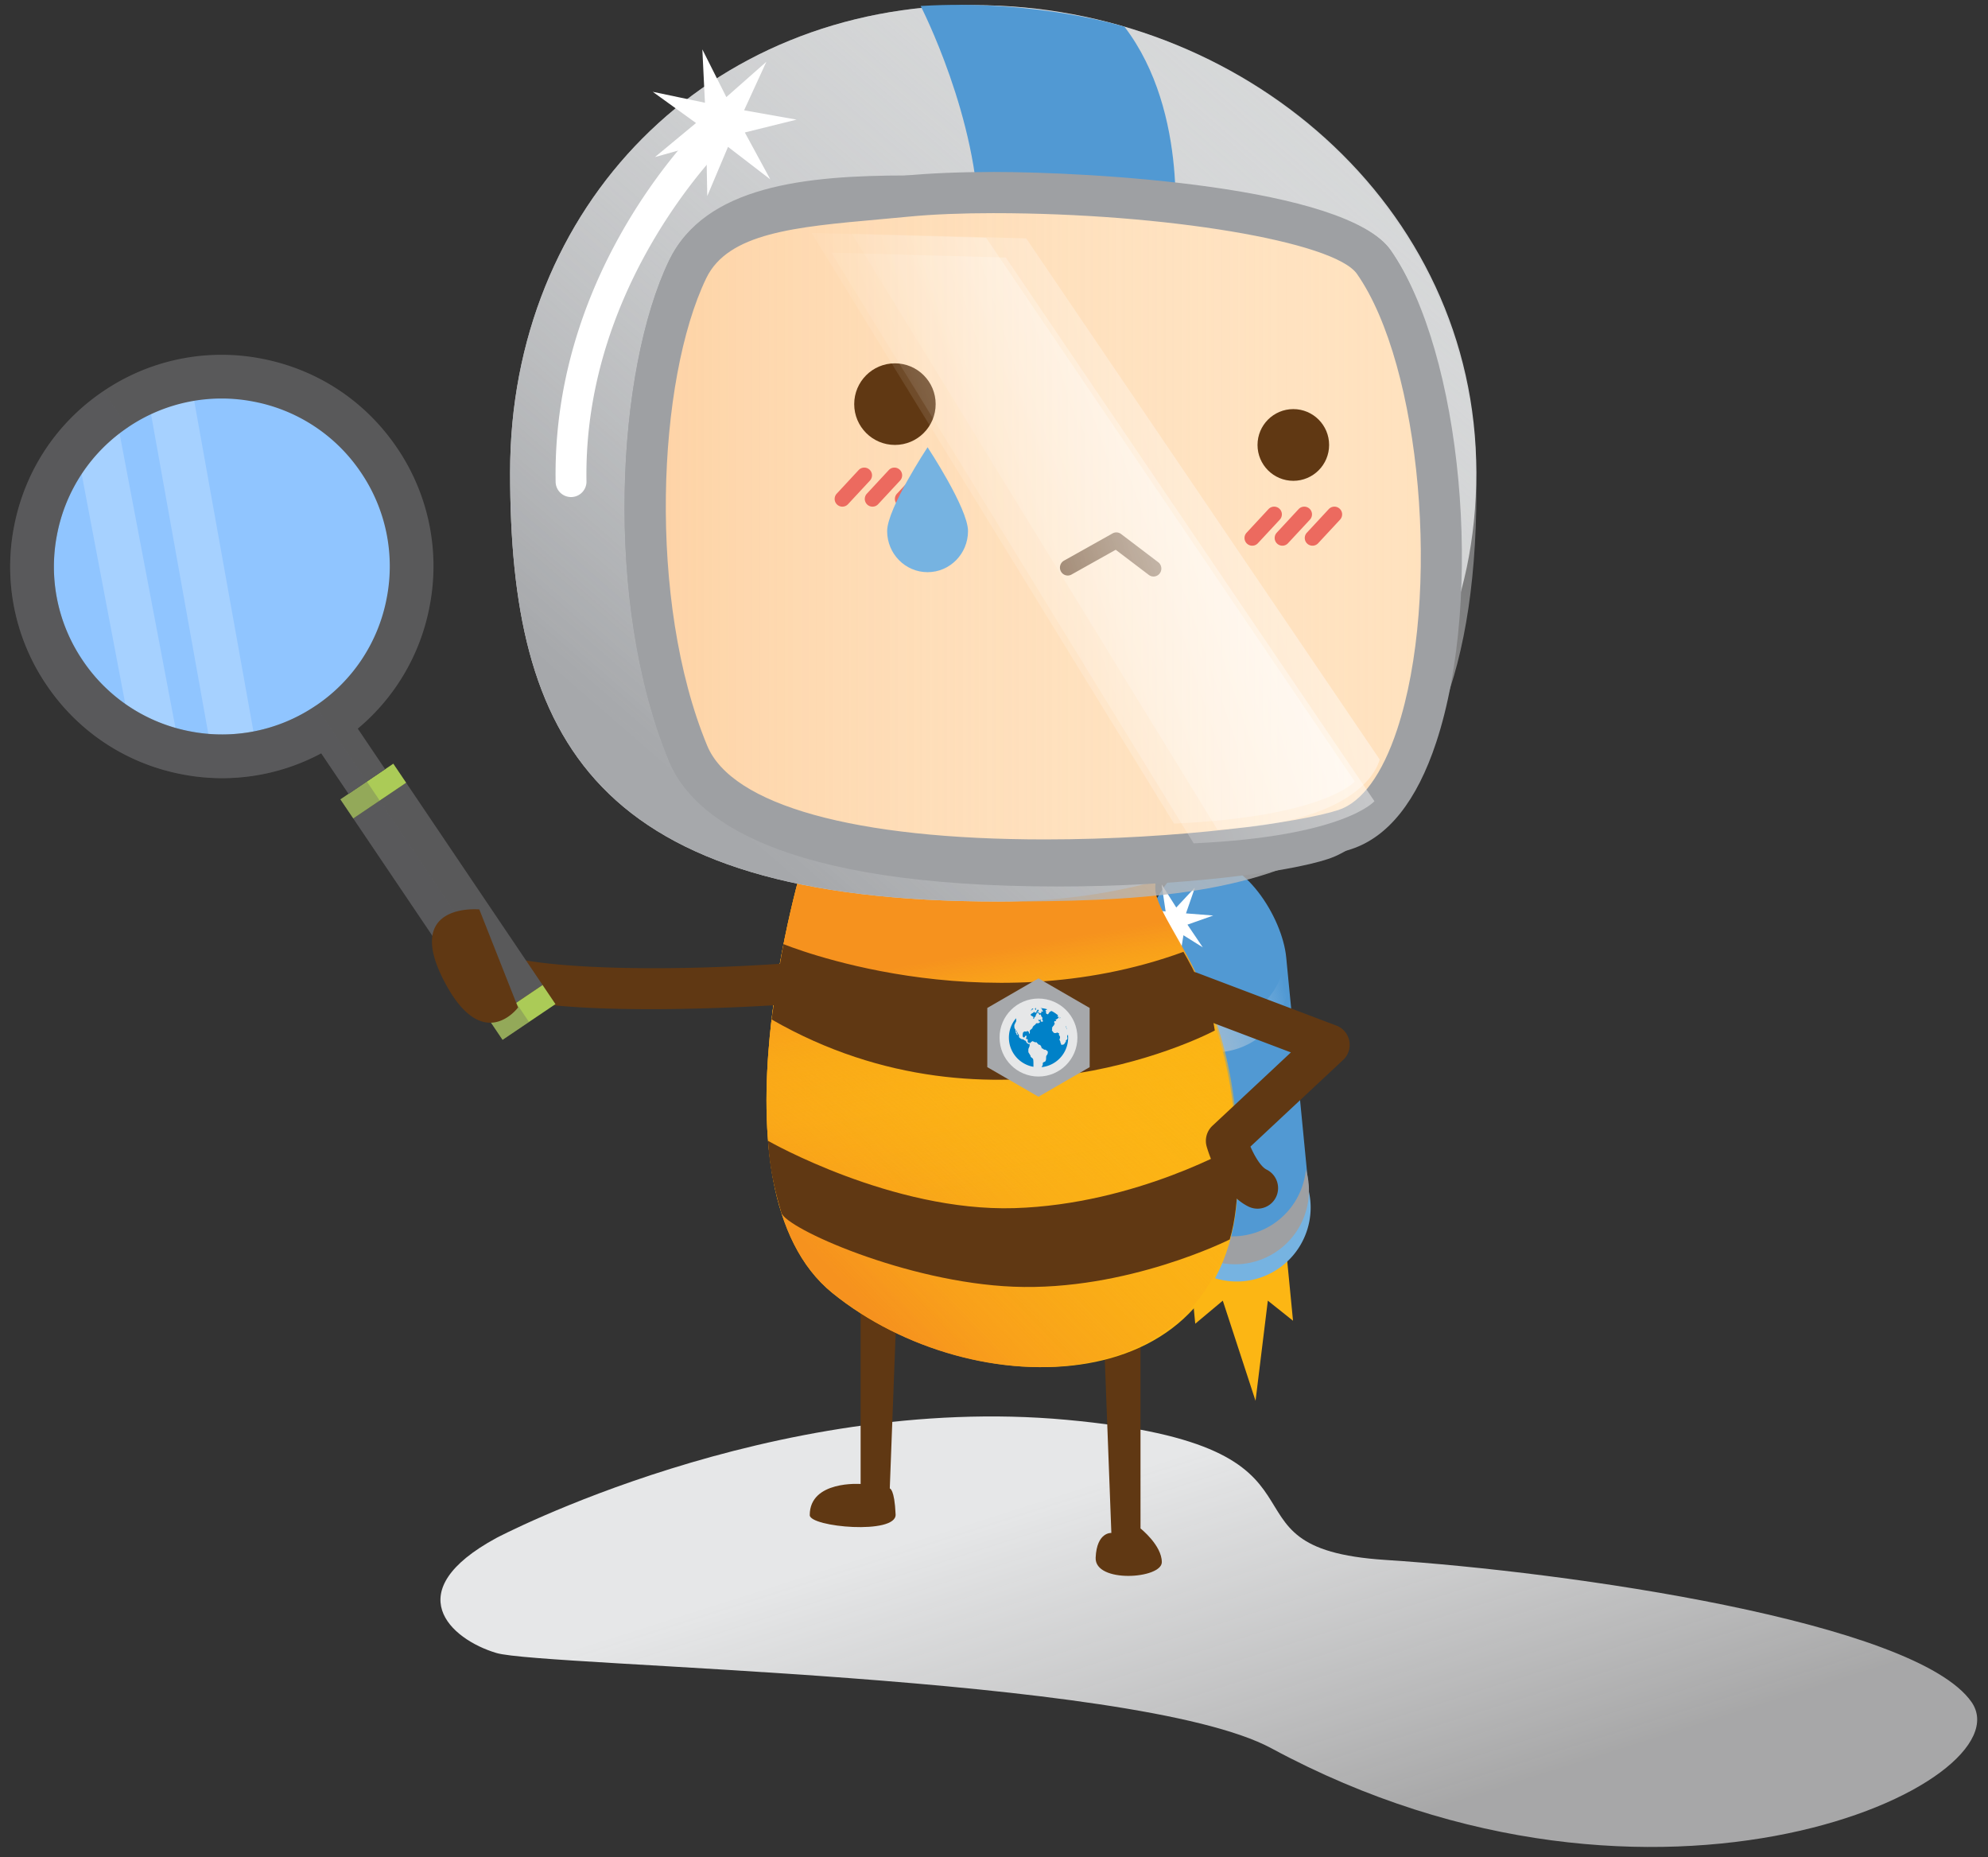 <svg width="167" height="156" viewBox="0 0 167 156" xmlns="http://www.w3.org/2000/svg"><rect x="0" y="0" width="167" height="156" fill="#333333" stroke="none"/><defs><linearGradient x1="71.845%" y1="65.931%" x2="33.64%" y2="24.225%" id="a"><stop stop-color="#F5F5F6" stop-opacity=".602" offset="0%"/><stop stop-color="#E6E7E8" offset="100%"/></linearGradient><linearGradient x1="2.184%" y1="61.046%" x2="101.723%" y2="45.982%" id="b"><stop stop-color="#A6A8AB" offset="0%"/><stop stop-color="#FFF" stop-opacity="0" offset="98.27%"/></linearGradient><linearGradient x1="20.647%" y1="71.914%" x2="107.945%" y2="-13.223%" id="c"><stop stop-color="#F6921E" offset="0%"/><stop stop-color="#F89E1B" stop-opacity=".888" offset="11.02%"/><stop stop-color="#FAAB17" stop-opacity=".689" offset="30.64%"/><stop stop-color="#FCB415" stop-opacity=".441" offset="55.02%"/><stop stop-color="#FCB614" stop-opacity="0" offset="98.34%"/></linearGradient><linearGradient x1="44.013%" y1="18.475%" x2="51.692%" y2="63.606%" id="d"><stop stop-color="#F6921E" offset="0%"/><stop stop-color="#F89E1B" stop-opacity=".888" offset="10.87%"/><stop stop-color="#FAAB17" stop-opacity=".689" offset="30.22%"/><stop stop-color="#FCB415" stop-opacity=".441" offset="54.28%"/><stop stop-color="#FCB614" stop-opacity="0" offset="97.01%"/></linearGradient><linearGradient x1="18.712%" y1="87.77%" x2="110.769%" y2="-11.04%" id="e"><stop stop-color="#A6A8AB" offset="0%"/><stop stop-color="#FFF" stop-opacity="0" offset="98.27%"/></linearGradient><linearGradient x1="0%" y1="49.999%" y2="49.999%" id="f"><stop stop-color="#FBBB7C" offset="0%"/><stop stop-color="#FFF" stop-opacity="0" offset="98.27%"/></linearGradient><linearGradient x1="170.636%" y1="1.939%" x2="11.474%" y2="60.556%" id="g"><stop stop-color="#FFF" offset="0%"/><stop stop-color="#FFF" stop-opacity="0" offset="98.27%"/></linearGradient><linearGradient x1="168.718%" y1="1.437%" x2="11.112%" y2="61.693%" id="h"><stop stop-color="#FFF" offset="0%"/><stop stop-color="#FFF" stop-opacity="0" offset="98.27%"/></linearGradient><linearGradient x1="168.719%" y1="1.437%" x2="11.112%" y2="61.692%" id="i"><stop stop-color="#FFF" offset="0%"/><stop stop-color="#FFF" stop-opacity="0" offset="98.27%"/></linearGradient></defs><g fill="none" fill-rule="evenodd"><path d="M113.805 146.848c32.441 17.514 63.523 2.865 58.81-3.887-4.713-6.751-33.876-10.94-49.257-11.937-15.383-.998-1.986-9.49-26.769-11.767-24.783-2.277-47.884 9.92-47.884 9.92-8.274 4.486-3.903 8.508 0 9.667 3.903 1.159 53.63 1.811 65.1 8.004" fill="url(#a)" transform="translate(-7)"/><g transform="translate(-7)"><path d="M99.699 111.307s1.506-.85 3.108-.378v17.452s1.79 1.415 1.79 2.83-5.652 1.792-5.558-.376c.094-2.17 1.319-2.076 1.319-2.076l-.66-17.452z" fill="#603813"/><path fill="#FCB614" d="M106.842 105.373l.564 5.812 2.314-1.937 2.75 8.412 1.033-8.413 2.116 1.689-.682-7.024z"/><path d="M111.267 105.263a6.204 6.204 0 0 1-6.549-4.422 6.208 6.208 0 0 0 6.776 6.77 6.214 6.214 0 0 0 5.576-6.787 6.247 6.247 0 0 0-.229-1.163c-.27 2.908-2.564 5.31-5.574 5.602z" fill="#76B3E1"/><path d="M115.046 80.407c-.33-3.394-3.595-8.484-6.983-8.153-3.388.33-5.615 5.954-5.285 9.347l1.91 19.689 6.666 4.874 5.602-6.077-1.91-19.68z" fill="#5199D3"/><path d="M109.4 86.016a6.206 6.206 0 0 1-6.55-4.422 6.206 6.206 0 0 0 6.776 6.769 6.213 6.213 0 0 0 5.576-6.787 6.257 6.257 0 0 0-.228-1.163c-.27 2.909-2.565 5.31-5.574 5.603z" fill="url(#b)"/><path d="M111.127 103.818a6.207 6.207 0 0 1-6.549-4.422 6.207 6.207 0 0 0 6.776 6.768 6.21 6.21 0 0 0 5.347-7.947 6.208 6.208 0 0 1-5.574 5.601z" fill="#9EA0A3"/><path d="M107.096 101.259a.649.649 0 0 1-.642-.564c-.013-.094-1.258-9.514-1.71-14.167-.462-4.75.586-9.177.63-9.363a.649.649 0 1 1 1.259.304c-.01.043-1.04 4.409-.6 8.934.449 4.63 1.692 14.028 1.705 14.122a.649.649 0 0 1-.642.734z" fill="#FFF"/><path fill="#FFF" d="M104.582 74.28l1.229 1.945 1.569-1.68-.752 2.174 2.291.18-2.168.766 1.288 1.907-1.95-1.219-.685 2.197-.264-2.286-2.14.832 1.618-1.631-1.985-1.158 2.284.251z"/><path d="M82.405 107.571s-1.506-.85-3.109-.377v17.452s-4.274-.316-4.274 2.617c0 1.007 7.287 1.663 7.213-.055-.094-2.17-.49-2.184-.49-2.184l.66-17.453z" fill="#603813"/><path d="M74.57 72.09s-8.539 27.687 2.36 36.518c11.824 9.58 34.014 9.345 34.037-9.526.024-18.852-9.727-22.958-6.182-26.098l-30.214-.893z" fill="#FCB614"/><path d="M74.57 72.09s-8.539 27.687 2.36 36.518c11.824 9.58 33.44 9.335 34.037-9.526.577-18.251-9.727-22.958-6.182-26.098l-30.214-.893z" fill="url(#c)"/><path d="M74.57 72.09s-8.539 27.687 2.36 36.518c11.824 9.58 33.53 9.338 34.037-9.526.496-18.451-9.727-22.958-6.182-26.098l-30.214-.893z" fill="url(#d)"/><path d="M131.018 39.669c0 22.448-17.711 36.054-40.124 36.054-34.084 0-41.043-13.606-41.043-36.054C49.851 17.22 66.47.434 88.883.434c22.413 0 42.135 16.786 42.135 39.235z" fill="#D0D2D3"/><path d="M131.018 39.669c.503 34.277-17.711 36.054-40.124 36.054-34.084 0-41.043-13.606-41.043-36.054C49.851 17.22 66.47.434 88.883.434c22.413 0 41.807 16.789 42.135 39.235z" fill="url(#e)"/><path fill="#FFF" d="M66 4.149l2.016 4.005 3.361-2.965-1.87 4.076 4.41.783-4.348 1.078 2.14 3.942-3.553-2.732-1.743 4.132-.082-4.485-4.313 1.21 3.45-2.86-3.633-2.622 4.383.919z"/><path d="M84.34.504s4.88 9.467 4.88 18.45c0 0 7.202-.21 16.373 1.345 0 0 1.43-10.774-4.132-18.053 0 0-7.413-2.339-17.12-1.742z" fill="#5199D3"/><path d="M64.773 22.611c-4.247 8.788-5.232 27.97.035 40.68 5.269 12.71 45.577 9.743 53.195 7.222 10.248-3.39 12.39-37.082 4.401-48.502-3.352-4.79-26.668-5.543-39.159-5.543-8.594 0-15.959.943-18.472 6.143z" fill="#FFE1BD"/><path d="M95.846 74.46h-.003c-23.37 0-30.643-5.713-32.63-10.506-5.532-13.351-4.437-32.902.005-42.097 3.025-6.257 11.413-7.12 20.027-7.12 16.505 0 36.941 1.09 40.573 6.281 2.87 4.102 4.676 10.94 5.086 19.254.385 7.805-.527 15.699-2.5 21.659-1.856 5.603-4.574 9.138-7.858 10.225-3.377 1.118-12.482 2.305-22.7 2.305zm-12.6-56.262c-10.108 0-15.167 1.546-16.918 5.167-4.115 8.517-4.958 27.117.076 39.262 2.174 5.243 13.178 8.373 29.44 8.374h.002c9.375 0 18.519-1.107 21.616-2.131 2.175-.72 4.185-3.572 5.663-8.03 3.946-11.915 2.887-30.656-2.136-37.836-.412-.59-2.707-2.61-14.91-3.839-8.346-.841-17.888-.967-22.834-.967z" fill="#9EA0A3"/><path d="M64.773 22.611c-4.247 8.788-5.232 27.97.035 40.68 5.269 12.71 45.577 9.743 53.195 7.222 10.248-3.39 12.39-37.082 4.401-48.502-3.352-4.79-26.668-5.543-39.159-5.543-8.594 0-15.959.943-18.472 6.143z" fill="#FFE1BD"/><path d="M64.773 22.611c-4.247 8.788-5.232 27.97.035 40.68 5.269 12.71 45.577 9.743 53.195 7.222 10.248-3.39 12.39-37.082 4.401-48.502-3.352-4.79-26.668-5.543-39.159-5.543-8.594 0-15.959.943-18.472 6.143z" fill="url(#f)" opacity=".4"/><path d="M94.787 73.968h-.002c-12.509 0-28.142-1.738-31.572-10.014-5.533-13.35-4.438-32.901.005-42.096 2.688-5.562 9.48-6.172 17.344-6.879.825-.075 1.665-.15 2.516-.232 2.045-.198 4.615-.303 7.432-.303 7.985 0 29.533 1.181 33.307 6.575 6.002 8.577 7.895 29.063 3.823 41.358-1.626 4.91-4.022 7.919-7.12 8.943-3.848 1.274-14.78 2.648-25.733 2.648zm-4.276-56.065c-2.708 0-5.164.1-7.099.287-.86.084-1.708.16-2.54.235-7.1.637-12.708 1.142-14.543 4.94-4.115 8.517-4.958 27.117.076 39.262 2.076 5.008 12.42 7.88 28.38 7.88 11.209 0 21.52-1.436 24.652-2.473 1.977-.654 3.679-2.987 4.925-6.748 3.725-11.25 2.022-30.57-3.373-38.282-1.901-2.718-16.143-5.1-30.478-5.1z" fill="#9EA0A3"/><path d="M54.97 41.75a1.296 1.296 0 0 1-1.295-1.275c-.31-18.173 12.367-30.177 12.908-30.679a1.293 1.293 0 0 1 1.83.067 1.3 1.3 0 0 1-.066 1.834c-.123.115-12.372 11.746-12.08 28.733a1.297 1.297 0 0 1-1.274 1.32h-.023z" fill="#FFF"/><ellipse fill="#603813" cx="82.178" cy="33.945" rx="3.421" ry="3.427"/><path d="M96.662 48.341a.654.654 0 0 1-.54-.344.673.673 0 0 1 .258-.906l4.082-2.289a.65.65 0 0 1 .71.05l3.122 2.37c.29.22.35.638.133.934a.65.65 0 0 1-.92.136l-2.783-2.114-3.713 2.081a.644.644 0 0 1-.349.082z" fill="#603813"/><ellipse fill="#603813" cx="115.644" cy="37.374" rx="3.007" ry="3.012"/><path d="M77.764 42.556a.648.648 0 0 1-.476-1.09l1.841-1.983a.648.648 0 1 1 .95.883l-1.842 1.983a.642.642 0 0 1-.473.207zm2.53 0a.648.648 0 0 1-.474-1.09l1.841-1.983a.648.648 0 1 1 .949.883l-1.841 1.983a.644.644 0 0 1-.475.207zm2.532 0a.648.648 0 0 1-.476-1.09l1.842-1.983a.648.648 0 1 1 .948.883L83.3 42.35a.64.64 0 0 1-.474.207zm29.366 3.28a.648.648 0 0 1-.474-1.09l1.841-1.983a.648.648 0 1 1 .95.884l-1.842 1.982a.646.646 0 0 1-.475.207zm2.532 0a.65.65 0 0 1-.475-1.09l1.84-1.983a.648.648 0 1 1 .95.884l-1.842 1.982a.643.643 0 0 1-.473.207zm2.53 0a.648.648 0 0 1-.474-1.09l1.841-1.983a.648.648 0 1 1 .95.884l-1.842 1.982a.644.644 0 0 1-.475.207z" fill="#EC6A5F"/><path d="M72.819 79.3s16.576 6.86 33.593.651c0 0 2.243 3.7 2.637 6.606 0 0-18.41 9.9-37.235-.93 0 0 .706-4.882 1.005-6.327zM71.52 95.825s10.42 5.966 20.696 5.652c10.276-.315 18.751-5.28 18.751-5.28s.287 4.806-.666 7.911c0 0-8.633 4.353-18.164 3.968-9.021-.365-19.135-4.915-19.502-6.215-.367-1.3-.99-3.362-1.115-6.036z" fill="#603813"/><path d="M61.623 84.765h-.12c-12.833-.011-15.542-1.796-16.5-3.54a1.729 1.729 0 0 1 3.028-1.668c1.295 1.715 13.478 2.291 26.59 1.24a1.731 1.731 0 0 1 .275 3.449c-.066.005-6.554.52-13.273.52z" fill="#603813"/><path d="M81.524 44.608c0-1.905 3.396-7.04 3.396-7.04s3.397 5.135 3.397 7.04c0 1.906-1.521 3.452-3.397 3.452-1.875 0-3.396-1.546-3.396-3.452z" fill="#76B3E1"/><g transform="scale(-1 1) rotate(-11 158.638 345.218)"><ellipse fill="#90C5FF" cx="34.542" cy="17.889" rx="15.937" ry="15.938"/><path fill="#59595A" d="M5.174 51.048l-3.79-3.79 14.492-14.491 3.79 3.79z"/><path fill="#ABCB57" d="M19.665 36.556l-3.79-3.79 1.367-1.366 3.79 3.79zM3.807 52.415l-3.79-3.79 1.367-1.367 3.79 3.79z"/><path d="M32.026 34.357l-3.511-1.365L40.34 2.442l3.512 1.362zm6.854-.022l-3.512-1.366 9.998-25.057 3.51 1.36z" fill="#FFF" opacity=".2"/><path d="M47.11 5.321A17.656 17.656 0 0 0 34.541.115c-4.748 0-9.21 1.849-12.568 5.206A17.658 17.658 0 0 0 16.77 17.89a17.64 17.64 0 0 0 3.963 11.19l-2.905 2.905 2.62 2.621 2.905-2.905a17.638 17.638 0 0 0 11.19 3.963c4.747 0 9.21-1.849 12.567-5.206a17.658 17.658 0 0 0 5.206-12.568c0-4.747-1.849-9.211-5.206-12.568zm-2.597 22.54a14.01 14.01 0 0 1-9.971 4.131 14.01 14.01 0 0 1-9.972-4.13 14.012 14.012 0 0 1-4.13-9.973 14.01 14.01 0 0 1 4.13-9.972 14.01 14.01 0 0 1 9.972-4.13 14.01 14.01 0 0 1 9.971 4.13 14.012 14.012 0 0 1 4.13 9.972 14.01 14.01 0 0 1-4.13 9.972z" fill="#59595A"/><path d="M34.542 35.663c4.747 0 9.21-1.849 12.567-5.206a17.658 17.658 0 0 0 5.206-12.568c0-4.747-1.849-9.211-5.206-12.568l-2.596 2.596a14.012 14.012 0 0 1 4.13 9.972c0 3.767-1.466 7.309-4.13 9.972a14.01 14.01 0 0 1-9.971 4.131 14.01 14.01 0 0 1-9.972-4.13l-2.406 2.406-.19.19-2.837 2.837-.684.683L1.913 50.52l1.894 1.894 1.367-1.367 14.491-14.491 1.367-1.367-.585-.584 2.905-2.905a17.638 17.638 0 0 0 11.19 3.963z" fill="#5B5B5F" opacity=".3"/></g><path d="M112.636 101.522a1.72 1.72 0 0 1-.76-.177c-2.284-1.123-3.324-4.396-3.51-5.04a1.732 1.732 0 0 1 .481-1.744l6.593-6.164-9.148-3.467a1.731 1.731 0 0 1 1.223-3.236l11.746 4.45a1.73 1.73 0 0 1 .567 2.884l-7.787 7.281c.366.838.887 1.7 1.357 1.93a1.733 1.733 0 0 1 .79 2.316c-.3.612-.914.967-1.552.967zM47.264 76.386s-6.312-.6-3.035 5.867c3.276 6.468 6.29 2.37 6.29 2.37l-3.255-8.237z" fill="#603813"/><g transform="translate(89.51 81.792)"><path fill="#A6A8AB" d="M.427 2.871L4.726.384l4.3 2.487v4.971l-4.3 2.487L.427 7.842z"/><ellipse fill="#E6E7E8" cx="4.727" cy="5.356" rx="3.27" ry="3.275"/><g fill="#0081C8"><path d="M4.174 2.952c.006.007.01.015.009.024 0 .013-.01.024-.02.033a.357.357 0 0 1-.08.037c-.01.003-.014.007-.016.008l.004.002a.2.2 0 0 0 .068.007.082.082 0 0 0 .051-.03.16.16 0 0 1 .049-.042l.046-.02c.002-.003.005-.005.005-.008a.019.019 0 0 0-.004-.01l-.032-.035a1.81 1.81 0 0 0-.09.019l.01.015zm.298-.068c-.012.011-.023.021-.03.03-.01.01-.014.034-.007.052a.18.18 0 0 0 .045.061c.015.011.034.008.04-.006.008-.014.011-.025.008-.03v-.002c-.011-.007-.018-.031-.02-.05 0-.016.01-.04.023-.06l-.06.005zm-.169 4.618a2.24 2.24 0 0 0-.006-.163l-.01-.116a.206.206 0 0 0-.06-.121l-.115-.093c-.021-.017-.046-.043-.048-.062 0-.007.002-.011.004-.014.002-.004-.004-.036-.026-.073l-.064-.11a1.177 1.177 0 0 0-.068-.109.2.2 0 0 1-.034-.101v-.177c0-.028.015-.085.034-.125l.043-.094a.435.435 0 0 0 .032-.141c0-.04-.007-.09-.013-.11a.054.054 0 0 0-.014-.025.082.082 0 0 0-.03.027c-.009.013-.031.013-.049.002a.667.667 0 0 1-.066-.048c-.022-.016-.05-.037-.067-.047a.104.104 0 0 1-.037-.055.297.297 0 0 0-.031-.077.131.131 0 0 0-.073-.059.259.259 0 0 1-.091-.046l-.058-.051a.076.076 0 0 0-.052-.01.174.174 0 0 1-.087-.014 1.282 1.282 0 0 1-.11-.06.55.55 0 0 1-.093-.078.12.12 0 0 1-.028-.09.27.27 0 0 0-.01-.104.266.266 0 0 0-.046-.094.256.256 0 0 1-.036-.05.733.733 0 0 0-.036-.077.42.42 0 0 1-.052-.16.063.063 0 0 0-.02-.034c-.002 0-.01.009-.012.027a.12.12 0 0 0 .009.064.33.33 0 0 1 .028.087c.006.03.018.07.028.09l.041.09h.026l-.004.013c-.015.027-.042.043-.059.034a.167.167 0 0 1-.05-.05c-.01-.017-.018-.043-.013-.06a.09.09 0 0 0-.014-.042.17.17 0 0 0-.045-.048c-.013-.008-.022-.018-.024-.027 0-.005 0-.01.004-.012a.034.034 0 0 1 .026-.012.201.201 0 0 0-.01-.064.627.627 0 0 1-.027-.129c-.002-.03-.012-.053-.019-.057a.168.168 0 0 1-.043-.053.371.371 0 0 1-.027-.125L2.7 4.453a1.08 1.08 0 0 1-.001-.124.179.179 0 0 1 .023-.074.545.545 0 0 0 .035-.073.89.89 0 0 1 .059-.113l.003-.007a.264.264 0 0 0 .038-.107 8.165 8.165 0 0 1-.005-.113.63.63 0 0 0-.01-.106 2.481 2.481 0 0 0-.6 1.623c0 1.232.89 2.253 2.061 2.455v-.312zM7.04 4.486c.002.013.01.036.016.049.008.014.016.043.023.065a.18.18 0 0 0 .036.07h.003a2.808 2.808 0 0 0-.1-.28.038.038 0 0 0-.013-.004h-.004c-.005.004-.003.02.01.039.012.02.024.046.028.06zm-.547-.763a.072.072 0 0 0 .04.005c.012-.002.024-.016.025-.032l.002-.005h.013l-.025-.027-.004.005a.113.113 0 0 1-.026.022.353.353 0 0 1-.026.02c-.003 0-.004.002-.003.004a.01.01 0 0 0 .004.008z"/><path d="M7.181 5.143l-.02.031a.172.172 0 0 0-.024.078l-.001.033c0 .023.006.054.014.067.01.015.012.048.006.072l-.005.022a.969.969 0 0 1-.015.06.095.095 0 0 1-.039.038.249.249 0 0 0-.055.04.06.06 0 0 0-.014.053.117.117 0 0 1-.001.068c-.006.02-.023.038-.037.038-.01.001-.023.016-.027.037a.117.117 0 0 1-.028.06.167.167 0 0 0-.034.041.184.184 0 0 1-.047.048.15.15 0 0 1-.061.024.386.386 0 0 0-.062.008.403.403 0 0 1-.066.01c-.016 0-.03-.012-.03-.026a.207.207 0 0 0-.012-.055c-.009-.018-.023-.05-.034-.069a.255.255 0 0 1-.022-.08l-.004-.031a.224.224 0 0 0-.029-.079l-.015-.024a.172.172 0 0 1-.025-.07c0-.017.003-.042.006-.058a.173.173 0 0 1 .02-.047.145.145 0 0 0 .017-.04.093.093 0 0 0-.003-.048c-.002-.012-.006-.034.002-.04a.139.139 0 0 0-.009-.035.316.316 0 0 0-.03-.057l-.04-.057a.098.098 0 0 1-.012-.078.178.178 0 0 0 .012-.06c-.002-.012-.008-.023-.013-.026a.094.094 0 0 0-.038-.007.07.07 0 0 1-.05-.022.084.084 0 0 0-.037-.027.045.045 0 0 0-.011-.001.107.107 0 0 0-.044.011.488.488 0 0 0-.046.03c-.005.004-.014.006-.027.006-.007 0-.014 0-.02-.002a.147.147 0 0 0-.066.002.077.077 0 0 1-.066-.012.726.726 0 0 1-.05-.039.17.17 0 0 1-.04-.046.301.301 0 0 0-.05-.07.022.022 0 0 0-.012-.007c-.011 0-.017-.028-.018-.031a.29.29 0 0 0-.013-.04c-.006-.01-.002-.024.005-.036a.12.12 0 0 0 .016-.056.168.168 0 0 0-.003-.058c-.005-.012-.012-.018-.013-.02 0 0-.005 0-.006-.002-.004-.006.005-.02.01-.027a1.17 1.17 0 0 0 .033-.054l.042-.067.003-.004a.227.227 0 0 1 .06-.059c.016-.01.03-.032.029-.047-.002-.02.012-.047.03-.063l.012-.01c.016-.013.026-.038.021-.052-.005-.016-.016-.027-.023-.027a.017.017 0 0 1-.012-.006.034.034 0 0 1-.008-.025V4.04c0-.022.006-.05.014-.057a.12.12 0 0 1 .054-.01.288.288 0 0 1 .069.008c.012 0 .02-.005.022-.012a.096.096 0 0 0-.002-.046c-.005-.012-.015-.022-.025-.022-.013 0-.024-.011-.026-.024-.001-.007 0-.014.005-.019.002-.004.008-.007.014-.007a.046.046 0 0 0 .027-.012.034.034 0 0 1 .035-.009c.007.003.016-.002.02-.01a.072.072 0 0 1 .032-.03.061.061 0 0 0 .026-.018.108.108 0 0 1 .023-.026.073.073 0 0 1 .043-.014.024.024 0 0 0 .016-.006.02.02 0 0 0 .004-.011l-.004-.043c0-.007.003-.014.006-.018.004-.005.009-.007.009-.007.015 0 .027.008.033.019.004.008.01.01.013.009.003-.001.005-.01.003-.018l-.013-.033c-.003-.006-.012-.009-.02-.005a.096.096 0 0 1-.047.01c-.017 0-.038-.015-.048-.035-.01-.02-.005-.048.01-.061a.192.192 0 0 1 .04-.027 2.516 2.516 0 0 0-.562-.379.26.26 0 0 1-.06.025.27.27 0 0 0-.09.054.443.443 0 0 0-.072.092.631.631 0 0 1-.062.09c-.013.012-.024.019-.038.019a.026.026 0 0 1-.023-.014c-.01-.013-.024-.02-.034-.015-.014.008-.035 0-.041-.016a.293.293 0 0 0-.034-.045.079.079 0 0 1-.019-.058.132.132 0 0 1 .024-.051c.009-.01.011-.02.009-.024a.091.091 0 0 0-.033-.029.072.072 0 0 1-.032-.056c0-.022.014-.047.032-.058a.045.045 0 0 1 .056.013.032.032 0 0 0 .008.007c0-.015.003-.036.01-.047l.007-.04a2.441 2.441 0 0 0-.532-.094.091.091 0 0 0 .022.014c.022.01.053.027.07.039.02.014.038.04.038.058v.048c0 .005.01.021.033.036.02.013.041.033.045.045.004.013-.004.03-.016.04a.589.589 0 0 1-.044.022c-.014.006-.04-.003-.056-.02-.008-.009-.017-.014-.024-.014l-.005.001c-.005.006-.005.027.006.049.012.026.01.057-.003.071-.013.013-.036.017-.05.01l-.003-.001s-.002.006.003.02c.002.012.002.02-.002.027-.005.01-.016.01-.028 0a.138.138 0 0 0-.061-.024c-.018 0-.042-.015-.054-.033-.008-.014-.026-.027-.036-.028h-.047a.126.126 0 0 1-.048-.005c-.005-.001-.008-.006-.01-.012-.002-.01.003-.02.011-.031a.095.095 0 0 1 .061-.03.088.088 0 0 0 .051-.022l.007-.011-.004-.002a.023.023 0 0 1-.015-.013.06.06 0 0 1-.004-.042.05.05 0 0 0-.004-.028c0-.003-.005-.006-.008-.006-.017-.002-.033-.014-.034-.03 0-.004-.006-.004-.006-.004a.03.03 0 0 0-.012.003.086.086 0 0 0-.034.03.32.32 0 0 0-.023.057c-.006.022-.023.044-.038.044-.01 0-.03.008-.04.016-.003 0-.004.004-.005.008 0 .009.006.023.015.035.014.016.021.034.018.045a.016.016 0 0 1-.012.014.144.144 0 0 1-.052 0c-.012-.003-.03-.002-.037.003a.08.08 0 0 1-.042.01.024.024 0 0 1-.018-.013.042.042 0 0 1-.001-.027.078.078 0 0 0 0-.041l-.002-.001c-.007 0-.02.005-.037.019l-.085.065a.607.607 0 0 1-.096.057.305.305 0 0 0-.094.077c-.017.02-.024.041-.023.052a.01.01 0 0 0 .003.007.228.228 0 0 1 .04.04c.007.01.03.026.053.037a.406.406 0 0 1 .067.04.14.14 0 0 0 .055.026c.008 0 .015.007.02.017a.09.09 0 0 1-.004.055.193.193 0 0 0-.016.08.033.033 0 0 0 .024.026c.012.003.03-.01.041-.026a.175.175 0 0 0 .026-.07c.004-.025.02-.051.038-.06a.264.264 0 0 0 .06-.041.095.095 0 0 0 .025-.074c-.006-.033.005-.068.023-.081a.119.119 0 0 0 .034-.038.339.339 0 0 0 .016-.06c.007-.026.022-.047.038-.047h.047a.16.16 0 0 1 .061.02c.018.01.04.026.05.035.012.012.018.046.018.07-.001.022.01.04.023.041h.003a.125.125 0 0 0 .066-.031c.008-.006.013-.009.02-.009.02 0 .038.023.042.06l.004.027c.007.042.03.092.05.107.023.017.05.052.06.077.01.027.01.066 0 .09a.152.152 0 0 0-.015.063c0 .01.011.03.025.044.015.014.03.043.035.065.005.024-.002.052-.015.064-.013.01-.033.02-.044.017-.011 0-.029 0-.042.003-.015.003-.033-.008-.041-.022a.057.057 0 0 0-.035-.025.03.03 0 0 1-.02-.018.034.034 0 0 1 .005-.028c.009-.015.026-.05.04-.078.008-.014.008-.021.008-.023l-.008.004a.185.185 0 0 1-.08.021c-.02 0-.036.011-.036.021 0 .015-.007.02-.014.02-.006 0-.012-.005-.022-.014a.095.095 0 0 0-.064-.027c-.018 0-.025.006-.026.009v.002l.032.048a.085.085 0 0 1 .015.061l.001.01c.004.005.011.007.018.007h.057c.01 0 .017.005.022.012a.05.05 0 0 1 .005.036c-.006.023-.023.047-.04.055l-.082.039-.078.035c-.01.003-.017 0-.02-.007-.005-.008-.005-.018-.002-.03.002-.006.002-.01 0-.012 0-.002-.002-.002-.002-.002a.02.02 0 0 0-.01.002.572.572 0 0 0-.087.053.206.206 0 0 0-.068.074c-.01.023-.027.041-.041.041-.01 0-.034.014-.052.034a3.76 3.76 0 0 1-.084.082.194.194 0 0 0-.051.081.208.208 0 0 1-.031.078.481.481 0 0 1-.081.082l-.025.02a.927.927 0 0 0-.086.078.11.11 0 0 0-.017.076c.006.03.008.089.004.133-.002.031-.01.084-.023.087-.014 0-.034-.048-.04-.062a1.472 1.472 0 0 1-.035-.102c-.004-.021-.015-.034-.02-.034h-.005a.053.053 0 0 1-.035-.019c-.007-.007-.033-.015-.058-.015-.026 0-.05.012-.056.023-.008.016-.026.03-.039.03a.09.09 0 0 1-.044-.013.169.169 0 0 0-.062-.011.133.133 0 0 0-.069.021 1.011 1.011 0 0 1-.048.037.16.16 0 0 0-.035.035.406.406 0 0 0-.025.095 1.28 1.28 0 0 0-.012.152c0 .041.014.096.03.12a.096.096 0 0 0 .07.043h.002a.11.11 0 0 0 .063-.025.292.292 0 0 0 .038-.07.091.091 0 0 1 .076-.051c.017 0 .033.008.043.02.007.01.011.022.01.036a.476.476 0 0 1-.029.113.402.402 0 0 0-.022.09c0 .008.018.02.047.02.032 0 .069.01.086.025.016.014.023.06.014.105a.263.263 0 0 0 .002.12c.01.026.033.054.05.06a.12.12 0 0 0 .043.01c.007 0 .013-.002.019-.003a.117.117 0 0 1 .074.013c.01.007.022.01.032.01.005 0 .009-.001.009-.002a.51.51 0 0 0 .037-.066c.015-.032.042-.056.063-.053A.06.06 0 0 0 4.2 5.68c.01-.013.027-.027.037-.027.01 0 .018.011.018.027.002.003.012.01.037.01.021 0 .05.008.058.022a.039.039 0 0 0 .028.014.1.1 0 0 1 .05.023c.01.01.032.013.042.01a.182.182 0 0 1 .064-.011c.023 0 .046.014.053.032a.138.138 0 0 0 .04.05.734.734 0 0 1 .078.083c.024.028.063.05.086.05.026-.003.064.013.088.036a.308.308 0 0 1 .054.076.222.222 0 0 0 .03.054c.012.013.021.047.02.077-.001.025.008.048.021.052l.062.018c.018.007.054.03.08.055.026.024.056.042.067.042.014 0 .048.001.077.004a.207.207 0 0 1 .104.053c.028.028.06.05.07.054a.061.061 0 0 1 .036.031.375.375 0 0 1-.023.238.44.44 0 0 1-.063.1.193.193 0 0 0-.04.087c-.003.03-.007.09-.007.136v.013a.896.896 0 0 1-.015.152.302.302 0 0 1-.045.106.206.206 0 0 1-.09.056.303.303 0 0 0-.103.059.11.11 0 0 0-.027.094.228.228 0 0 1-.012.119 1.677 1.677 0 0 1-.06.12l-.002.002-.025.046A2.488 2.488 0 0 0 7.205 5.12a.054.054 0 0 0-.024.022z"/></g></g><path d="M93.205 20.023l29.69 43.763s-.95 5.313-13.632 5.89L78.546 19.614l14.659.41z" fill="url(#g)"/><path d="M89.84 19.977l30.963 45.663s-2.501 2.96-15.183 3.539L75.18 19.568l14.66.41z" fill="url(#h)"/><path d="M91.493 21.634l30.964 45.662s-2.502 2.96-15.184 3.54L76.834 21.223l14.659.41z" fill="url(#i)"/></g></g></svg>
